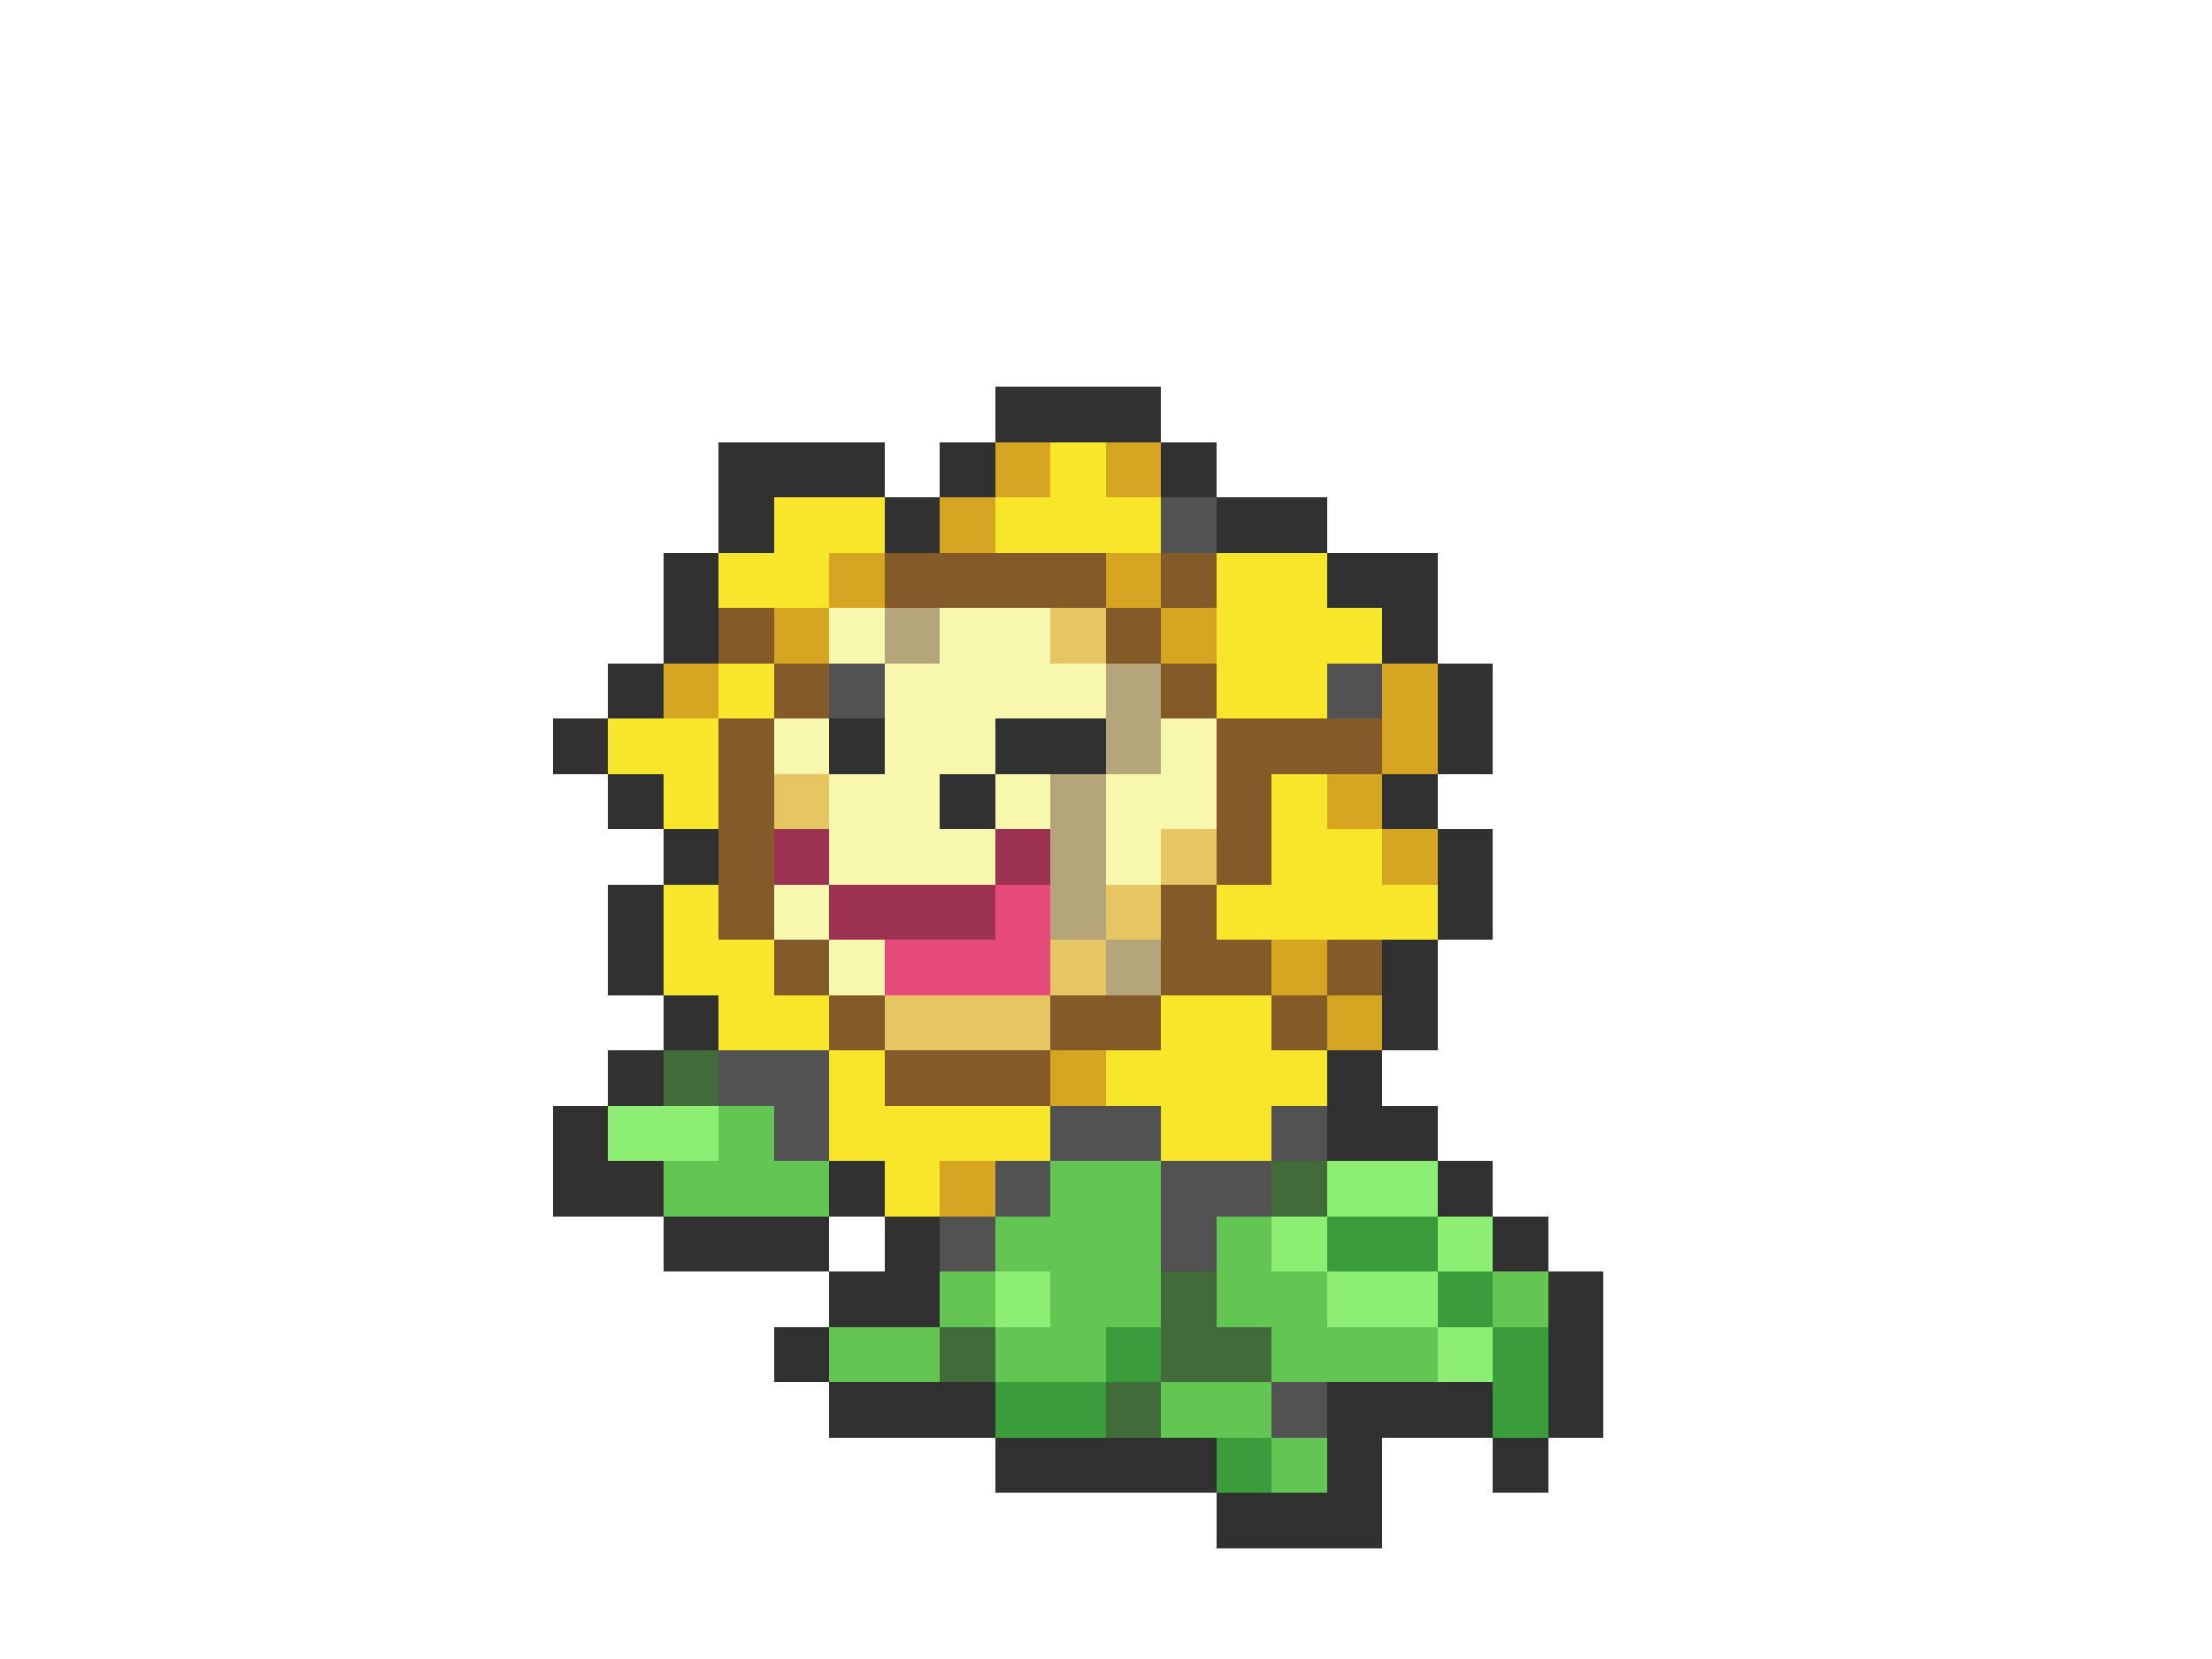 <svg xmlns="http://www.w3.org/2000/svg" viewBox="0 -0.5 40 30" shape-rendering="crispEdges">
<path stroke="#313131" d="M18 7h3M13 8h3M17 8h1M21 8h1M13 9h1M16 9h1M22 9h2M12 10h1M24 10h2M12 11h1M25 11h1M11 12h1M26 12h1M10 13h1M15 13h1M18 13h2M26 13h1M11 14h1M17 14h1M25 14h1M12 15h1M26 15h1M11 16h1M26 16h1M11 17h1M25 17h1M12 18h1M25 18h1M11 19h1M24 19h1M10 20h1M24 20h2M10 21h2M15 21h1M26 21h1M12 22h3M16 22h1M27 22h1M15 23h2M28 23h1M14 24h1M28 24h1M15 25h3M24 25h3M28 25h1M18 26h4M24 26h1M27 26h1M22 27h3" />
<path stroke="#d6a521" d="M18 8h1M20 8h1M17 9h1M15 10h1M20 10h1M14 11h1M21 11h1M12 12h1M25 12h1M25 13h1M24 14h1M25 15h1M23 17h1M24 18h1M19 19h1M17 21h1" />
<path stroke="#f7e629" d="M19 8h1M14 9h2M18 9h3M13 10h2M22 10h2M22 11h3M13 12h1M22 12h2M11 13h2M12 14h1M23 14h1M23 15h2M12 16h1M22 16h4M12 17h2M13 18h2M21 18h2M15 19h1M20 19h4M15 20h4M21 20h2M16 21h1" />
<path stroke="#525252" d="M21 9h1M15 12h1M24 12h1M13 19h2M14 20h1M19 20h2M23 20h1M18 21h1M21 21h2M17 22h1M21 22h1M23 25h1" />
<path stroke="#845a29" d="M16 10h4M21 10h1M13 11h1M20 11h1M14 12h1M21 12h1M13 13h1M22 13h3M13 14h1M22 14h1M13 15h1M22 15h1M13 16h1M21 16h1M14 17h1M21 17h2M24 17h1M15 18h1M19 18h2M23 18h1M16 19h3" />
<path stroke="#f7f7ad" d="M15 11h1M17 11h2M16 12h4M14 13h1M16 13h2M21 13h1M15 14h2M18 14h1M20 14h2M15 15h3M20 15h1M14 16h1M15 17h1" />
<path stroke="#b5a57b" d="M16 11h1M20 12h1M20 13h1M19 14h1M19 15h1M19 16h1M20 17h1" />
<path stroke="#e6c563" d="M19 11h1M14 14h1M21 15h1M20 16h1M19 17h1M16 18h3" />
<path stroke="#9c3152" d="M14 15h1M18 15h1M15 16h3" />
<path stroke="#e64a7b" d="M18 16h1M16 17h3" />
<path stroke="#426b3a" d="M12 19h1M23 21h1M21 23h1M17 24h1M21 24h2M20 25h1" />
<path stroke="#8cef73" d="M11 20h2M24 21h2M23 22h1M26 22h1M18 23h1M24 23h2M26 24h1" />
<path stroke="#63c552" d="M13 20h1M12 21h3M19 21h2M18 22h3M22 22h1M17 23h1M19 23h2M22 23h2M27 23h1M15 24h2M18 24h2M23 24h3M21 25h2M23 26h1" />
<path stroke="#3a9c3a" d="M24 22h2M26 23h1M20 24h1M27 24h1M18 25h2M27 25h1M22 26h1" />
</svg>